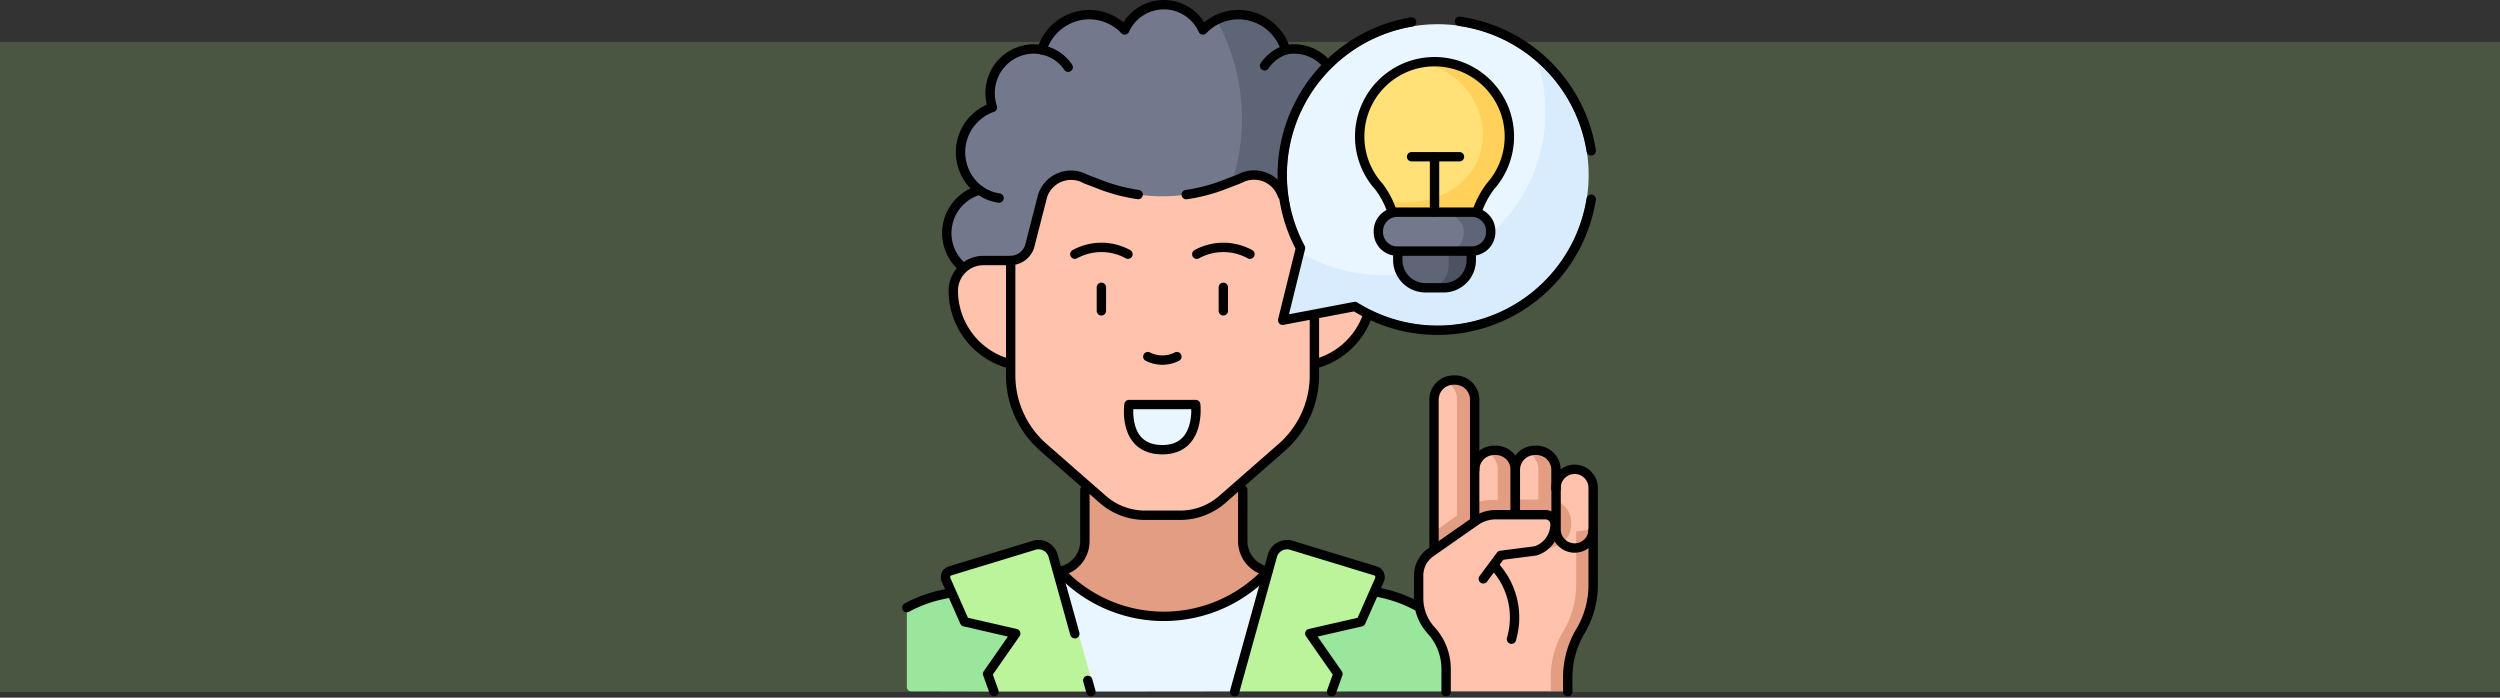 <svg xmlns="http://www.w3.org/2000/svg" width="400" height="111.63" viewBox="0 0 400 111.63">
  <rect x="0" y="0" width="400" height="111.63" fill="#333333" stroke="none"/>
  <g id="Grupo_1223170" data-name="Grupo 1223170" transform="translate(-1020 -8111.29)">
    <rect id="Rectángulo_421500" data-name="Rectángulo 421500" width="400" height="104" transform="translate(1020 8118)" fill="#4a5641"/>
    <g id="inspire-idea_14781822_1_" data-name="inspire-idea_14781822 (1)" transform="translate(1165.094 8112.04)">
      <g id="Grupo_1173811" data-name="Grupo 1173811" transform="translate(0 0)">
        <path id="Trazado_1030754" data-name="Trazado 1030754" d="M118.589,359.79v-8.043a4.891,4.891,0,0,0,3.975-4.8V333.114h25.259v13.829a4.891,4.891,0,0,0,3.975,4.8l.688,6.927Z" transform="translate(-94.075 -261.098)" fill="#e39d82"/>
        <path id="Trazado_1030755" data-name="Trazado 1030755" d="M87.81,29.268c0,15.913-8.564,34.817-30.365,28.564L39.254,49.558a7.183,7.183,0,0,1-.473-10.623l1.836-.506,1.27-1.263a7.59,7.59,0,0,1,1.521-13.02.67.67,0,0,0,.392-.779,7.205,7.205,0,0,1-.2-1.7,7.013,7.013,0,0,1,6.936-7.086,6.943,6.943,0,0,1,1.349.135,3.292,3.292,0,0,1,.524-.531,2.8,2.8,0,0,0,1.163-2.444,7.817,7.817,0,0,1,10.951-.773.66.66,0,0,0,.99-.159,6.862,6.862,0,0,1,11.745,0,.66.66,0,0,0,.991.158,7.791,7.791,0,0,1,1.558-1.034C87.81,12.362,87.81,23.526,87.81,29.268Z" transform="translate(-30.266 -7.5)" fill="#73788c"/>
        <path id="Trazado_1030756" data-name="Trazado 1030756" d="M179.3,49.64a7.129,7.129,0,0,1-2.594,5.525L155.9,66.472h-18.6l-6.666-3.032A32.68,32.68,0,0,0,153,15.543a7.741,7.741,0,0,1,3.521-.843,7.848,7.848,0,0,1,5.872,2.652l.365,1.785,1.323,1.19a6.937,6.937,0,0,1,1.347-.135,7.013,7.013,0,0,1,6.938,7.086A7.244,7.244,0,0,1,172,29.545a7.582,7.582,0,0,1,2.077,13.228A7.063,7.063,0,0,1,179.3,49.64Z" transform="translate(-103.46 -13.108)" fill="#5e6577"/>
        <path id="Trazado_1030757" data-name="Trazado 1030757" d="M99.1,209.124a12.109,12.109,0,0,0,9.224-11.76h0a4.815,4.815,0,0,0-4.815-4.815H99.1l-48.5.006H46.19a4.815,4.815,0,0,0-4.815,4.815h0A12.109,12.109,0,0,0,50.6,209.13Z" transform="translate(-33.938 -151.622)" fill="#ffc3ad"/>
        <path id="Trazado_1030758" data-name="Trazado 1030758" d="M119.771,131.2a4.791,4.791,0,0,1,6.256,2.061,19.236,19.236,0,0,0,1.6,2.438l1.045,1.391c.443,1.292,1.428,7.324,2.794,7.324v18.371a15.325,15.325,0,0,1-5.234,11.535l-9.516,8.329A10.215,10.215,0,0,1,110,185.171h-5.644a10.215,10.215,0,0,1-6.726-2.526l-9.516-8.329a15.324,15.324,0,0,1-5.234-11.535V144.411a3.253,3.253,0,0,0,3.023-2.223l2.1-8.177a4.79,4.79,0,0,1,6.6-2.769l.306.146,2.465.945a27.3,27.3,0,0,0,19.533,0l2.465-.945Z" transform="translate(-66.26 -103.482)" fill="#ffc3ad"/>
        <path id="Trazado_1030759" data-name="Trazado 1030759" d="M173.567,303.987c-5.247,0-5.481-4.843-5.393-6.6a.662.662,0,0,1,.663-.627h9.444a.662.662,0,0,1,.663.643C178.989,299.174,178.642,303.987,173.567,303.987Z" transform="translate(-132.684 -232.784)" fill="#eaf6ff"/>
        <path id="Trazado_1030760" data-name="Trazado 1030760" d="M22.3,448.283l-13.882-.032a.662.662,0,0,1-.664-.663V435.262a.665.665,0,0,1,.356-.591,21.449,21.449,0,0,1,5.784-1.99l1.6-.321L29.6,437.593Z" transform="translate(-7.75 -338.393)" fill="#9be69d"/>
        <path id="Trazado_1030761" data-name="Trazado 1030761" d="M314.3,439.139l-5.355,8.739-18.486.013-6.689-11.713c.073-.075,13.522-4.3,13.522-4.3l.913.175a21.457,21.457,0,0,1,6.045,2.128Z" transform="translate(-222.724 -338.02)" fill="#9be69d"/>
        <path id="Trazado_1030762" data-name="Trazado 1030762" d="M141.47,418.39l2.02,10.148-7.3,8.839-22.172.025-8.41-9.27,3.137-9.691A22.709,22.709,0,0,0,141.47,418.39Z" transform="translate(-83.964 -327.513)" fill="#eaf6ff"/>
        <path id="Trazado_1030763" data-name="Trazado 1030763" d="M61.717,421.619,55.678,399.9a2.431,2.431,0,0,0-3.049-1.674L39.2,402.321a1.052,1.052,0,0,0-.658,1.435l2.832,6.413a.664.664,0,0,0,.458.379l6.9,1.583a.663.663,0,0,1,.4,1.026l-3.744,5.366a.664.664,0,0,0-.08.6l.9,2.492Z" transform="translate(-31.664 -311.729)" fill="#bbf49b"/>
        <path id="Trazado_1030764" data-name="Trazado 1030764" d="M243.879,421.415l6.047-21.741A2.429,2.429,0,0,1,252.975,398l13.426,4.09a1.055,1.055,0,0,1,.658,1.435l-2.832,6.413a.663.663,0,0,1-.459.379l-6.9,1.582a.664.664,0,0,0-.4,1.027l3.745,5.368a.663.663,0,0,1,.08.6l-.905,2.524Z" transform="translate(-191.654 -311.551)" fill="#bbf49b"/>
        <g id="Grupo_1173808" data-name="Grupo 1173808" transform="translate(81.874 59.997)">
          <path id="Trazado_1030765" data-name="Trazado 1030765" d="M404.213,387.922v8.506a25.9,25.9,0,0,1-.583,5.156,18.1,18.1,0,0,1-2.1,3.769c-1.34,2.256-.753,4.578-.745,7.2l-1.7,1.087H382.328V410a9.147,9.147,0,0,0-2.406-6.182,7.572,7.572,0,0,1-1.988-5.109v-3.665a4.486,4.486,0,0,1,1.915-3.676Z" transform="translate(-377.933 -363.781)" fill="#ffc3ad"/>
          <g id="Grupo_1173807" data-name="Grupo 1173807" transform="translate(20.456 14.281)">
            <path id="Trazado_1030766" data-name="Trazado 1030766" d="M476.249,344.776v8.433a1.769,1.769,0,0,1-.71,1.583c-.531.531-2.4-.281-3.205-.274l-1.442-1.542-.466-5.482,1.53-1.182a2.966,2.966,0,0,1,2.888-2.961C475.818,343.711,476.249,344.212,476.249,344.776Z" transform="translate(-470.425 -343.348)" fill="#ffc3ad"/>
            <path id="Trazado_1030767" data-name="Trazado 1030767" d="M484.612,346.3v6.664a2.968,2.968,0,0,1-5.368,1.743l-.19-.2A2.968,2.968,0,0,0,482,351.541v-6.657a2.949,2.949,0,0,0-.431-1.542c.026,0,.053,0,.08,0A2.966,2.966,0,0,1,484.612,346.3Z" transform="translate(-477.146 -343.34)" fill="#ffc3ad"/>
          </g>
          <path id="Trazado_1030768" data-name="Trazado 1030768" d="M480.328,386.87v8.871a14.463,14.463,0,0,1-2.035,7.4,14.472,14.472,0,0,0-2.033,7.453l.006,1.563a.663.663,0,0,1-.663.666h-2.041l-.009-2.229a14.5,14.5,0,0,1,2.035-7.453,14.462,14.462,0,0,0,2.035-7.4v-8.489Z" transform="translate(-452.405 -362.962)" fill="#e39d82"/>
          <path id="Trazado_1030769" data-name="Trazado 1030769" d="M394.148,282.879v23.957c0,1.721-2.815,3.127-4.536,3.127l1.462-3.908-2.022-1.923V282.879a3.131,3.131,0,0,1,1.845-2.849C393.289,280.03,394.148,281.616,394.148,282.879Z" transform="translate(-386.593 -279.751)" fill="#ffc3ad"/>
          <path id="Trazado_1030770" data-name="Trazado 1030770" d="M420.772,333.7v7.86c0,1.267-2.058,2.364-3.146,2.853a3.135,3.135,0,0,1-1.851-2.853l-.764-.169v-7.421l.764-.27a3.134,3.134,0,0,1,1.851-2.851C420.25,331.185,420.772,332.436,420.772,333.7Z" transform="translate(-406.81 -319.331)" fill="#ffc3ad"/>
          <path id="Trazado_1030771" data-name="Trazado 1030771" d="M450.487,333.7v8.336c0,1.265-2.288,2.362-3.376,2.851a3.132,3.132,0,0,1-1.851-2.851l-.745-.475v-7.523l.745-.338a3.134,3.134,0,0,1,1.851-2.851C450.076,331.253,450.487,332.436,450.487,333.7Z" transform="translate(-429.788 -319.331)" fill="#ffc3ad"/>
          <path id="Trazado_1030772" data-name="Trazado 1030772" d="M402.054,281.9v22.682c0,1.721-2.818,1.721-2.818,0V281.9a3.135,3.135,0,0,0-1.842-2.849,3.08,3.08,0,0,1,1.283-.279h.25A3.136,3.136,0,0,1,402.054,281.9Z" transform="translate(-393.09 -278.77)" fill="#e39d82"/>
          <path id="Trazado_1030773" data-name="Trazado 1030773" d="M431.49,332.727v7.86a3.138,3.138,0,0,1-3.127,3.13h-.252a3.055,3.055,0,0,1-1.276-.276,3.135,3.135,0,0,0,1.851-2.853v-7.86a3.135,3.135,0,0,0-1.851-2.851,3.057,3.057,0,0,1,1.276-.276h.252A3.137,3.137,0,0,1,431.49,332.727Z" transform="translate(-416.018 -318.358)" fill="#e39d82"/>
          <path id="Trazado_1030774" data-name="Trazado 1030774" d="M460.91,332.727v8.336a3.138,3.138,0,0,1-3.13,3.127h-.25a3.046,3.046,0,0,1-1.276-.276,3.132,3.132,0,0,0,1.849-2.851v-8.336a3.135,3.135,0,0,0-1.849-2.851,3.049,3.049,0,0,1,1.276-.276h.25A3.139,3.139,0,0,1,460.91,332.727Z" transform="translate(-438.932 -318.358)" fill="#e39d82"/>
          <path id="Trazado_1030775" data-name="Trazado 1030775" d="M411.011,369.032a6.724,6.724,0,0,1-.143,1.377c-.581,2.782-4.72,3.127-7.653,3.432,0,0-3.186-1.484-5.544-.755-1.754.543-2.855,3.359-2.881,3.34l-5.742-3v-2.828l5.543-3.986a6.21,6.21,0,0,1,3.549-1.155l9.2-.087A3.669,3.669,0,0,1,411.011,369.032Z" transform="translate(-386.591 -346.214)" fill="#e39d82"/>
          <path id="Trazado_1030776" data-name="Trazado 1030776" d="M395.027,386.437l2.619-3.523a.664.664,0,0,1,.453-.263l5.659-.686a4.491,4.491,0,0,0,3.1-4.308,1.511,1.511,0,0,0-1.521-1.478h-8.326a5.621,5.621,0,0,0-3.224,1.015l-7.186,5.029Z" transform="translate(-384.679 -354.635)" fill="#ffc3ad"/>
        </g>
        <g id="Grupo_1173810" data-name="Grupo 1173810" transform="translate(60.77 3.126)">
          <path id="Trazado_1030777" data-name="Trazado 1030777" d="M326.879,39.356c0,14.376-11.206,26.162-25.582,26.162-4.667,0-14.913-3.425-16.246-7.144l.252-1.017a.656.656,0,0,0-.057-.462,24.15,24.15,0,0,1,37.4-29.237C325.743,32.509,326.879,36.543,326.879,39.356Z" transform="translate(-282.516 -21.635)" fill="#eaf6ff"/>
          <path id="Trazado_1030778" data-name="Trazado 1030778" d="M331.344,72.095a24.187,24.187,0,0,1-36.25,15.444.659.659,0,0,0-.469-.086l-9.959,1.9a.665.665,0,0,1-.77-.812l2.214-8.957A26.044,26.044,0,0,0,323.7,48.865,24.092,24.092,0,0,1,331.344,72.095Z" transform="translate(-283.576 -42.842)" fill="#d8ecfe"/>
          <g id="Grupo_1173809" data-name="Grupo 1173809" transform="translate(11.688 6.016)">
            <path id="Trazado_1030779" data-name="Trazado 1030779" d="M357.432,61.747c0,6.471-6.8,12.731-13.4,12.731-1,0-2.085.681-3.834-1.9a14.07,14.07,0,0,0-1.73-3.044,11.987,11.987,0,0,1,6.765-19.849C354.3,49.682,357.432,55.991,357.432,61.747Z" transform="translate(-335.361 -49.495)" fill="#ffe177"/>
            <path id="Trazado_1030780" data-name="Trazado 1030780" d="M375.073,60.824a11.945,11.945,0,0,1-3.05,7.987,14.472,14.472,0,0,0-2.9,8.63v.749l-12.068.039v-.662a20.259,20.259,0,0,0-1.484-6.594,12.138,12.138,0,0,0,2.9.349c6.6,0,12.325-4.3,12.325-10.771a11.786,11.786,0,0,0-9.828-11.528,12,12,0,0,1,14.1,11.8Z" transform="translate(-351.099 -48.837)" fill="#ffd15b"/>
            <path id="Trazado_1030781" data-name="Trazado 1030781" d="M371.087,179.51l1.876,3.664c0,1.989-1.191,3.664-5.473,3.664h-.94a3.6,3.6,0,0,1-3.6-3.6V179.51h8.136Z" transform="translate(-356.849 -150.609)" fill="#5e6577"/>
            <path id="Trazado_1030782" data-name="Trazado 1030782" d="M390.7,179.511v3.729a3.6,3.6,0,0,1-3.6,3.6h-3.631a3.6,3.6,0,0,0,3.6-3.6v-3.729Z" transform="translate(-372.833 -150.61)" fill="#4d5263"/>
            <path id="Trazado_1030783" data-name="Trazado 1030783" d="M362.839,161.846c0,.8.483,1.7,0,2.223s-4.072,1.142-4.811,1.142h-8.852a2.785,2.785,0,0,1-2.672-2.885,3.006,3.006,0,0,1,.782-2.042,2.576,2.576,0,0,1,1.89-.845h8.852C359.5,159.439,362.839,160.251,362.839,161.846Z" transform="translate(-344.04 -134.977)" fill="#73788c"/>
            <path id="Trazado_1030784" data-name="Trazado 1030784" d="M406.131,162.325a3,3,0,0,1-.782,2.04,2.576,2.576,0,0,1-1.89.845h-4.848a2.572,2.572,0,0,0,1.89-.845,3,3,0,0,0,.782-2.04,2.785,2.785,0,0,0-2.672-2.887h4.848A2.785,2.785,0,0,1,406.131,162.325Z" transform="translate(-384.622 -134.977)" fill="#5e6577"/>
          </g>
        </g>
      </g>
      <g id="Grupo_1173820" data-name="Grupo 1173820" transform="translate(0 0)">
        <g id="Grupo_1173812" data-name="Grupo 1173812" transform="translate(7.437 40.934)">
          <path id="Trazado_1030785" data-name="Trazado 1030785" d="M50.489,209.124a12.109,12.109,0,0,1-9.113-11.732h0a4.815,4.815,0,0,1,4.815-4.815H50.6" transform="translate(-41.376 -192.577)" fill="none" stroke="#000" stroke-linecap="round" stroke-linejoin="round" stroke-miterlimit="10" stroke-width="1.5"/>
          <path id="Trazado_1030786" data-name="Trazado 1030786" d="M311.485,232.041a12.129,12.129,0,0,1-8.428,7.8" transform="translate(-245.181 -223.313)" fill="none" stroke="#000" stroke-linecap="round" stroke-linejoin="round" stroke-miterlimit="10" stroke-width="1.5"/>
        </g>
        <path id="Trazado_1030787" data-name="Trazado 1030787" d="M209.872,133.871a27.291,27.291,0,0,0,5.934-1.537l2.465-.945.409-.192a4.79,4.79,0,0,1,6.57,2.782" transform="translate(-165.169 -103.483)" fill="none" stroke="#000" stroke-linecap="round" stroke-linejoin="round" stroke-miterlimit="10" stroke-width="1.5"/>
        <path id="Trazado_1030788" data-name="Trazado 1030788" d="M131.471,153.451V162.9a15.325,15.325,0,0,1-5.234,11.535l-9.516,8.329A10.215,10.215,0,0,1,110,185.286h-5.644a10.215,10.215,0,0,1-6.726-2.526l-9.516-8.329A15.324,15.324,0,0,1,82.875,162.9V144.526A3.253,3.253,0,0,0,85.9,142.3l2.1-8.177a4.79,4.79,0,0,1,6.6-2.769l.306.146,2.465.945a27.278,27.278,0,0,0,5.9,1.531" transform="translate(-66.26 -103.597)" fill="none" stroke="#000" stroke-linecap="round" stroke-linejoin="round" stroke-miterlimit="10" stroke-width="1.5"/>
        <g id="Grupo_1173814" data-name="Grupo 1173814" transform="translate(26.876 38.832)">
          <g id="Grupo_1173813" data-name="Grupo 1173813">
            <path id="Trazado_1030789" data-name="Trazado 1030789" d="M186.739,262.089a5.127,5.127,0,0,1-4.65,0" transform="translate(-170.406 -244.613)" fill="none" stroke="#000" stroke-linecap="round" stroke-linejoin="round" stroke-miterlimit="10" stroke-width="1.5"/>
            <path id="Trazado_1030790" data-name="Trazado 1030790" d="M137.77,184.162a8.845,8.845,0,0,0-8.5,0" transform="translate(-129.266 -183.073)" fill="none" stroke="#000" stroke-linecap="round" stroke-linejoin="round" stroke-miterlimit="10" stroke-width="1.5"/>
            <path id="Trazado_1030791" data-name="Trazado 1030791" d="M225.99,184.162a8.845,8.845,0,0,0-8.5,0" transform="translate(-197.974 -183.073)" fill="none" stroke="#000" stroke-linecap="round" stroke-linejoin="round" stroke-miterlimit="10" stroke-width="1.5"/>
            <line id="Línea_813" data-name="Línea 813" y1="3.767" transform="translate(23.764 6.386)" fill="none" stroke="#000" stroke-linecap="round" stroke-linejoin="round" stroke-miterlimit="10" stroke-width="1.5"/>
            <line id="Línea_814" data-name="Línea 814" y1="3.767" transform="translate(4.252 6.386)" fill="none" stroke="#000" stroke-linecap="round" stroke-linejoin="round" stroke-miterlimit="10" stroke-width="1.5"/>
          </g>
          <path id="Trazado_1030792" data-name="Trazado 1030792" d="M173.567,303.987c-6.41,0-5.338-7.227-5.338-7.227h10.675S179.785,303.987,173.567,303.987Z" transform="translate(-159.56 -271.616)" fill="none" stroke="#000" stroke-linecap="round" stroke-linejoin="round" stroke-miterlimit="10" stroke-width="1.5"/>
        </g>
        <path id="Trazado_1030793" data-name="Trazado 1030793" d="M97.51,17.065a6.838,6.838,0,0,0-6.621-2.345A7.961,7.961,0,0,0,83.33,9.092a7.834,7.834,0,0,0-5.679,2.445,6.877,6.877,0,0,0-12.527,0,7.834,7.834,0,0,0-5.679-2.445,7.96,7.96,0,0,0-7.559,5.628,6.834,6.834,0,0,0-1.349-.135A7.012,7.012,0,0,0,43.6,21.67a7.211,7.211,0,0,0,.365,2.267,7.584,7.584,0,0,0-2.077,13.23,7.146,7.146,0,0,0-2.632,12.391" transform="translate(-30.269 -7.5)" fill="none" stroke="#000" stroke-linecap="round" stroke-linejoin="round" stroke-miterlimit="10" stroke-width="1.5"/>
        <path id="Trazado_1030794" data-name="Trazado 1030794" d="M63.457,142.91a6.943,6.943,0,0,1-3.13-1.269" transform="translate(-48.699 -111.973)" fill="none" stroke="#000" stroke-linecap="round" stroke-linejoin="round" stroke-miterlimit="10" stroke-width="1.5"/>
        <path id="Trazado_1030795" data-name="Trazado 1030795" d="M105.6,40.2a6.583,6.583,0,0,1,4.172,2.772" transform="translate(-83.958 -32.967)" fill="none" stroke="#000" stroke-linecap="round" stroke-linejoin="round" stroke-miterlimit="10" stroke-width="1.5"/>
        <path id="Trazado_1030796" data-name="Trazado 1030796" d="M269.9,40.183a6.593,6.593,0,0,0-3.351,2.553" transform="translate(-209.308 -32.954)" fill="none" stroke="#000" stroke-linecap="round" stroke-linejoin="round" stroke-miterlimit="10" stroke-width="1.5"/>
        <path id="Trazado_1030797" data-name="Trazado 1030797" d="M328.735,48.364q-.111.7-.264,1.4a24.9,24.9,0,0,1-37.543,15.761l-11.558,2.2,2.854-11.553A24.834,24.834,0,0,1,299.994,20" transform="translate(-219.237 -17.237)" fill="none" stroke="#000" stroke-linecap="round" stroke-linejoin="round" stroke-miterlimit="10" stroke-width="1.5"/>
        <path id="Trazado_1030798" data-name="Trazado 1030798" d="M407.545,19.544q.892.127,1.788.321a24.863,24.863,0,0,1,19.293,20.4" transform="translate(-319.122 -16.88)" fill="none" stroke="#000" stroke-linecap="round" stroke-linejoin="round" stroke-miterlimit="10" stroke-width="1.5"/>
        <g id="Grupo_1173815" data-name="Grupo 1173815" transform="translate(72.457 9.148)">
          <path id="Trazado_1030799" data-name="Trazado 1030799" d="M340.565,72.911a14.138,14.138,0,0,0-2.109-4.059,11.974,11.974,0,1,1,17.8-.061,14.767,14.767,0,0,0-2.146,4.071" transform="translate(-335.355 -48.863)" fill="none" stroke="#000" stroke-linecap="round" stroke-linejoin="round" stroke-miterlimit="10" stroke-width="1.5"/>
          <line id="Línea_815" data-name="Línea 815" y1="8.803" transform="translate(11.974 15.197)" fill="none" stroke="#000" stroke-linecap="round" stroke-linejoin="round" stroke-miterlimit="10" stroke-width="1.5"/>
          <path id="Trazado_1030800" data-name="Trazado 1030800" d="M374.674,186.134V187.5a4.423,4.423,0,0,1-4.423,4.423h-2.909a4.423,4.423,0,0,1-4.423-4.423v-1.363" transform="translate(-356.822 -155.774)" fill="none" stroke="#000" stroke-linecap="round" stroke-linejoin="round" stroke-miterlimit="10" stroke-width="1.5"/>
          <path id="Trazado_1030801" data-name="Trazado 1030801" d="M363.811,163.828H351.894a3.027,3.027,0,0,1-3.027-3.027v-.179a3.027,3.027,0,0,1,3.027-3.027h11.917a3.027,3.027,0,0,1,3.027,3.027v.179A3.027,3.027,0,0,1,363.811,163.828Z" transform="translate(-345.879 -133.547)" fill="none" stroke="#000" stroke-linecap="round" stroke-linejoin="round" stroke-miterlimit="10" stroke-width="1.5"/>
          <line id="Línea_816" data-name="Línea 816" x2="7.666" transform="translate(8.301 15.178)" fill="none" stroke="#000" stroke-linecap="round" stroke-linejoin="round" stroke-miterlimit="10" stroke-width="1.5"/>
        </g>
        <path id="Trazado_1030802" data-name="Trazado 1030802" d="M346.53,432.2l.556.106a21.42,21.42,0,0,1,6.043,2.128" transform="translate(-271.602 -338.265)" fill="none" stroke="#000" stroke-linecap="round" stroke-linejoin="round" stroke-miterlimit="10" stroke-width="1.5"/>
        <path id="Trazado_1030803" data-name="Trazado 1030803" d="M250.768,358.351V366.6a4.891,4.891,0,0,0,3.975,4.8" transform="translate(-197.02 -280.753)" fill="none" stroke="#000" stroke-linecap="round" stroke-linejoin="round" stroke-miterlimit="10" stroke-width="1.5"/>
        <path id="Trazado_1030804" data-name="Trazado 1030804" d="M118.589,417.362h0a22.714,22.714,0,0,0,33.209,0h0" transform="translate(-94.075 -326.713)" fill="none" stroke="#000" stroke-linecap="round" stroke-linejoin="round" stroke-miterlimit="10" stroke-width="1.5"/>
        <path id="Trazado_1030805" data-name="Trazado 1030805" d="M14.76,374.865l-.87.174a21.416,21.416,0,0,0-6.141,2.18m28.489-18.868V366.6a4.891,4.891,0,0,1-3.975,4.8l-.254.048" transform="translate(-7.75 -280.753)" fill="none" stroke="#000" stroke-linecap="round" stroke-linejoin="round" stroke-miterlimit="10" stroke-width="1.5"/>
        <g id="Grupo_1173816" data-name="Grupo 1173816" transform="translate(6.182 86.394)">
          <path id="Trazado_1030806" data-name="Trazado 1030806" d="M56.4,412.382,52.926,399.9a2.431,2.431,0,0,0-3.049-1.674l-13.426,4.091a1.052,1.052,0,0,0-.658,1.435l2.967,6.717,8.183,1.878-4.5,6.454,1.021,2.847" transform="translate(-35.703 -398.124)" fill="none" stroke="#000" stroke-linecap="round" stroke-linejoin="round" stroke-miterlimit="10" stroke-width="1.5"/>
          <line id="Línea_817" data-name="Línea 817" x1="0.504" y1="1.811" transform="translate(22.768 21.716)" fill="none" stroke="#000" stroke-linecap="round" stroke-linejoin="round" stroke-miterlimit="10" stroke-width="1.5"/>
          <path id="Trazado_1030807" data-name="Trazado 1030807" d="M244.868,421.652l6.049-21.748a2.429,2.429,0,0,1,3.049-1.673l13.426,4.09a1.055,1.055,0,0,1,.658,1.435l-2.967,6.718L256.9,412.35l4.5,6.455-1.021,2.846" transform="translate(-198.607 -398.125)" fill="none" stroke="#000" stroke-linecap="round" stroke-linejoin="round" stroke-miterlimit="10" stroke-width="1.5"/>
        </g>
        <g id="Grupo_1173819" data-name="Grupo 1173819" transform="translate(81.888 60.06)">
          <g id="Grupo_1173817" data-name="Grupo 1173817" transform="translate(21.987 14.281)">
            <path id="Trazado_1030808" data-name="Trazado 1030808" d="M483.348,346.59a2.964,2.964,0,0,0-2.964-2.964h0a2.968,2.968,0,0,0-2.968,2.968v6.657a2.968,2.968,0,0,0,2.968,2.968h0a2.968,2.968,0,0,0,2.968-2.968Z" transform="translate(-477.412 -343.626)" fill="none" stroke="#000" stroke-linecap="round" stroke-linejoin="round" stroke-miterlimit="10" stroke-width="1.5"/>
            <path id="Trazado_1030809" data-name="Trazado 1030809" d="M490.831,400.563" transform="translate(-487.863 -387.97)" fill="none" stroke="#000" stroke-linecap="round" stroke-linejoin="round" stroke-miterlimit="10" stroke-width="1.5"/>
          </g>
          <g id="Grupo_1173818" data-name="Grupo 1173818" transform="translate(23.855 23.991)">
            <path id="Trazado_1030810" data-name="Trazado 1030810" d="M489.925,387.53v8.87a14.407,14.407,0,0,1-2.034,7.317h0a14.478,14.478,0,0,0-2.034,7.453l.008,2.229" transform="translate(-485.858 -387.53)" fill="none" stroke="#000" stroke-linecap="round" stroke-linejoin="round" stroke-miterlimit="10" stroke-width="1.5"/>
          </g>
          <path id="Trazado_1030811" data-name="Trazado 1030811" d="M433.859,414.75a12.134,12.134,0,0,1,2.591,11.094l-.092.354" transform="translate(-421.504 -384.739)" fill="none" stroke="#000" stroke-linecap="round" stroke-linejoin="round" stroke-miterlimit="10" stroke-width="1.5"/>
          <path id="Trazado_1030812" data-name="Trazado 1030812" d="M389.115,306.126V282.185a3.137,3.137,0,0,1,3.128-3.128h.251a3.137,3.137,0,0,1,3.128,3.128v19.453" transform="translate(-386.656 -279.057)" fill="none" stroke="#000" stroke-linecap="round" stroke-linejoin="round" stroke-miterlimit="10" stroke-width="1.5"/>
          <path id="Trazado_1030813" data-name="Trazado 1030813" d="M418.532,333.021a3.137,3.137,0,0,1,3.128-3.128h.251a3.137,3.137,0,0,1,3.128,3.128v7.119" transform="translate(-409.567 -318.65)" fill="none" stroke="#000" stroke-linecap="round" stroke-linejoin="round" stroke-miterlimit="10" stroke-width="1.5"/>
          <path id="Trazado_1030814" data-name="Trazado 1030814" d="M447.947,340.064v-7.043a3.137,3.137,0,0,1,3.128-3.128h.251a3.137,3.137,0,0,1,3.128,3.128v2.986" transform="translate(-432.477 -318.65)" fill="none" stroke="#000" stroke-linecap="round" stroke-linejoin="round" stroke-miterlimit="10" stroke-width="1.5"/>
          <path id="Trazado_1030815" data-name="Trazado 1030815" d="M388.346,386.726l2.789-3.752,5.588-.72a4.491,4.491,0,0,0,3.1-4.267,1.52,1.52,0,0,0-1.521-1.519h-7.972a5.62,5.62,0,0,0-3.224,1.015l-7.186,5.029A4.489,4.489,0,0,0,378,386.189v3.664a7.563,7.563,0,0,0,1.989,5.109,9.149,9.149,0,0,1,2.406,6.183v3.64" transform="translate(-377.999 -354.924)" fill="none" stroke="#000" stroke-linecap="round" stroke-linejoin="round" stroke-miterlimit="10" stroke-width="1.5"/>
        </g>
      </g>
    </g>
  </g>
</svg>
